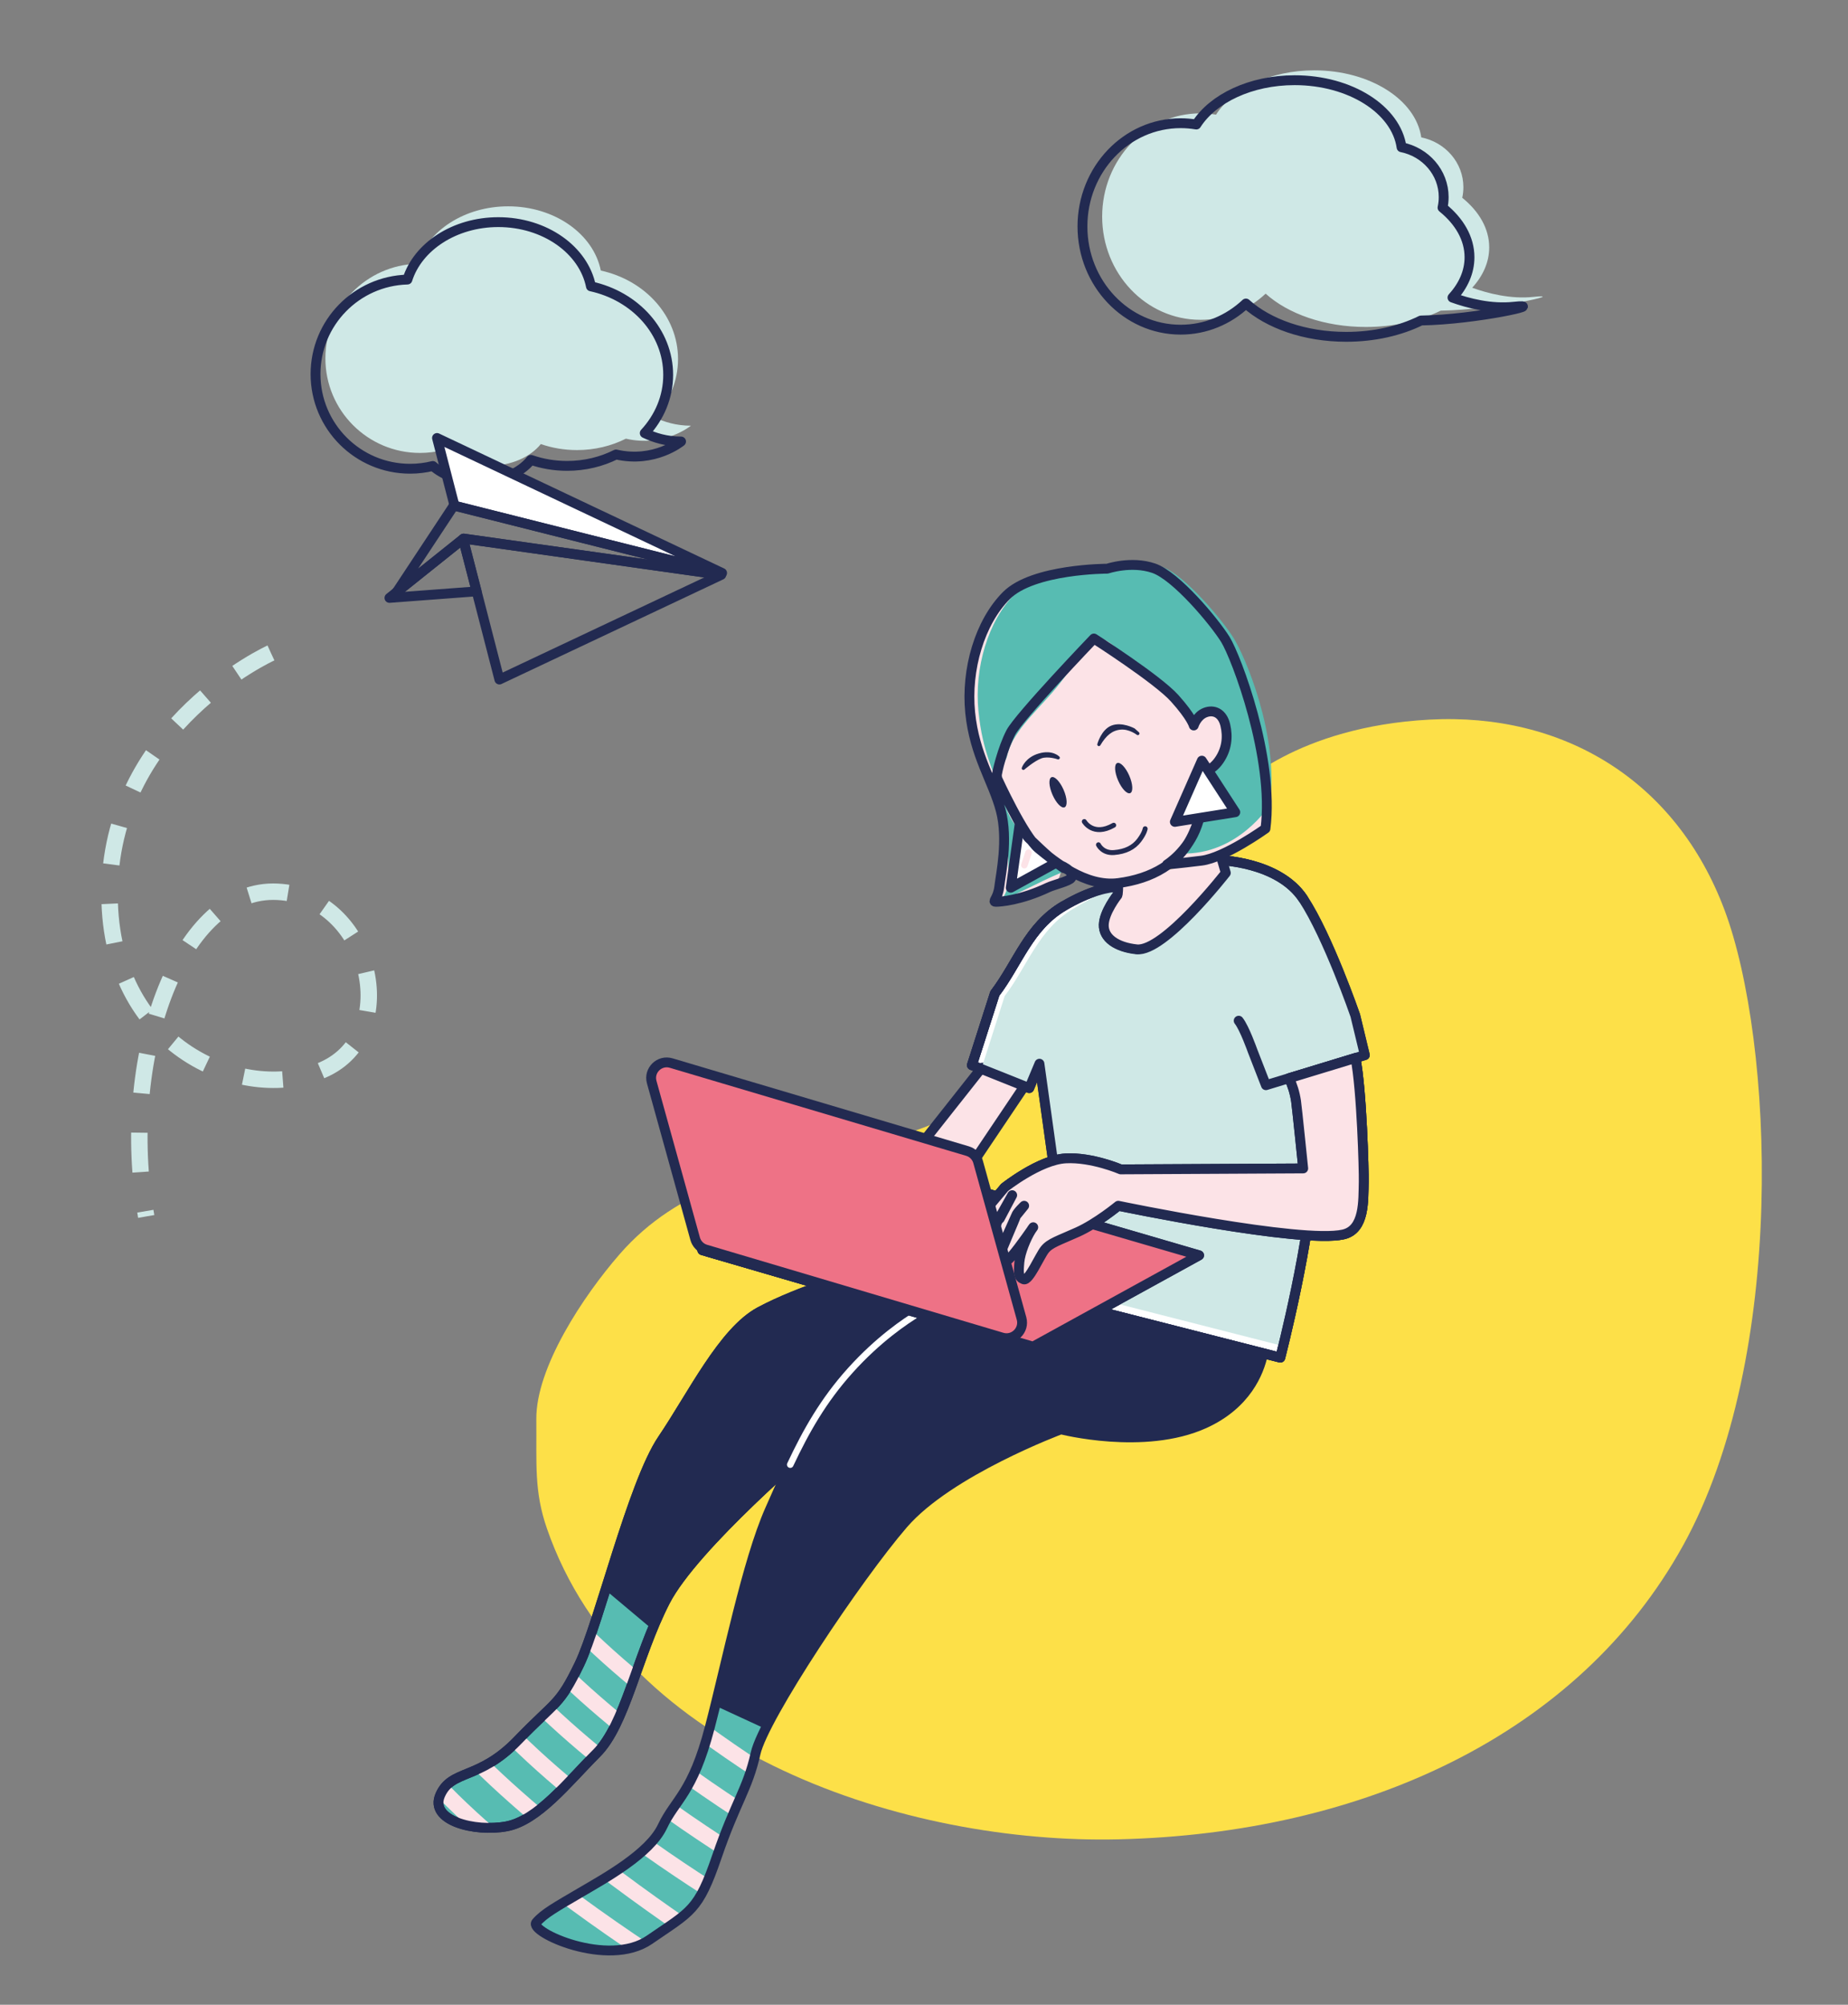 <?xml version="1.0" encoding="utf-8"?>
<!-- Generator: Adobe Illustrator 28.0.0, SVG Export Plug-In . SVG Version: 6.00 Build 0)  -->
<svg version="1.1" id="Ebene_1" xmlns="http://www.w3.org/2000/svg" xmlns:xlink="http://www.w3.org/1999/xlink" x="0px" y="0px"
	 viewBox="0 0 562.55 610.18" style="enable-background:new 0 0 562.55 610.18;" xml:space="preserve">
<rect x="0" y="0" width="562.55" height="610.18" fill="#808080" stroke="none"/>
<style type="text/css">
	.st0{fill:#FDE048;}
	.st1{fill:#FFFFFF;stroke:#222A51;stroke-width:3;stroke-linecap:round;stroke-linejoin:round;stroke-miterlimit:10;}
	.st2{fill:none;stroke:#222A51;stroke-width:3;stroke-linecap:round;stroke-linejoin:round;stroke-miterlimit:10;}
	.st3{fill:#FCE3E7;stroke:#222A51;stroke-width:3;stroke-linecap:round;stroke-linejoin:round;stroke-miterlimit:10;}
	.st4{fill:#57BCB2;}
	.st5{clip-path:url(#SVGID_00000083811416795879905950000005614181162371207066_);}
	.st6{fill:none;stroke:#FCE3E7;stroke-width:5;stroke-miterlimit:10;}
	.st7{fill:#57BCB2;stroke:#222A51;stroke-width:3;stroke-miterlimit:10;}
	.st8{fill:#EE7286;stroke:#222A51;stroke-width:3;stroke-linecap:round;stroke-linejoin:round;stroke-miterlimit:10;}
	.st9{fill:#222A51;}
	.st10{clip-path:url(#SVGID_00000139276859543076149920000009514930310016718264_);}
	.st11{fill:none;stroke:#FFFFFF;stroke-width:2;stroke-linecap:round;stroke-linejoin:round;stroke-miterlimit:10;}
	.st12{fill:#CFE8E6;}
	.st13{fill:#FCE3E7;}
	.st14{fill:#FCE3E7;stroke:#222A51;stroke-width:3;stroke-miterlimit:10;}
	.st15{fill:none;stroke:#CFE8E6;stroke-width:5;stroke-miterlimit:10;stroke-dasharray:12;}
	.st16{fill:none;stroke:#FCE3E7;stroke-width:2;stroke-linecap:round;stroke-linejoin:round;stroke-miterlimit:10;}
	.st17{fill:none;stroke:#222A51;stroke-width:1.5;stroke-linecap:round;stroke-linejoin:round;stroke-miterlimit:10;}
	.st18{fill:#222A51;stroke:#222A51;stroke-linecap:round;stroke-linejoin:round;stroke-miterlimit:10;}
</style>
<path class="st0" d="M376.64,239.98c0,0,17.89-18.76,58.47-20.95s75.05,18.33,89.89,58.04c14.84,39.71,19.2,135.71-12.65,193.31
	s-97.31,87.71-171.93,89.45c-64.01,1.5-150.17-25.9-173.93-94.6c-3.94-11.39-3.11-19.54-3.23-33.25
	c-0.14-15.72,14.26-37.48,25.31-50.18c36.5-41.97,97.3-18.13,133.09-69.38C364.42,251.18,376.64,239.98,376.64,239.98z"/>
<path class="st1" d="M213.83,380.52l100.64,29.36l19.71-10.84l55.55,14.18c0,0,4.88-18.86,7.84-37.28
	c4.91,0.33,8.93,0.31,11.36-0.25c6.55-1.5,6.05-10.33,6.2-16c0.08-3.2-0.6-28.11-2.52-37.67l-6.59,2.01l9.45-2.88l-2.91-12.07
	c0,0-8.29-24-15.85-35.49c-6.38-9.7-20.43-11.42-24.66-11.72l1.1,3.72c0,0-18.82,24.15-27.11,23.27
	c-6.23-0.66-10.12-3.46-10.04-7.42c0.09-3.93,4.13-9.02,4.13-9.02s0.36,0.07,0.37-2.49c-2.99,0.1-8.6,1.08-16.71,5.84
	c-10.7,6.27-13.96,17.45-20.95,26.62l-6.98,21.82l17.45,6.98l3.11-7.42l4.11,29.53c-7.17,2.14-14.73,8.15-14.73,8.15l-2.27,2.71
	l-41.35-12.06l-48.54,26.68"/>
<path class="st2" d="M199.86,497"/>
<polygon class="st3" points="298.85,324.98 280.15,348.64 291.49,360.85 316.42,323.76 "/>
<path class="st4" d="M384.43,412.25c-1.16,5.4-5.02,15.24-17.83,21.04c-18.33,8.29-43.64,1.75-43.64,1.75s-34.04,12.65-48,28.8
	c-13.96,16.15-42.52,58.9-44.95,69.82s-6.11,14.84-11.78,31.42c-5.67,16.58-7.85,16.58-20.51,25.31
	c-12.65,8.73-36.88-2.44-34.47-5.24c2.41-2.8,6.11-4.8,13.53-9.16s20.95-11.78,24.87-20.07s9.16-10.04,14.4-30.11
	c5.24-20.07,11.35-50.62,18.33-66.33c6.98-15.71,12.65-29.24,24.44-42.33c11.78-13.09,23.13-18.76,23.13-18.76"/>
<g>
	<defs>
		<path id="SVGID_1_" d="M216.06,525.8c-5.24,20.07-10.47,21.82-14.4,30.11c-3.93,8.29-17.45,15.71-24.87,20.07
			c-7.42,4.36-11.12,6.36-13.53,9.16c-2.41,2.8,21.82,13.96,34.47,5.24s14.84-8.73,20.51-25.31c5.67-16.58,9.36-20.5,11.78-31.42
			c0.39-1.75,1.45-4.31,3.01-7.45l-15.29-7.06C217.17,521.46,216.61,523.69,216.06,525.8z"/>
	</defs>
	<clipPath id="SVGID_00000140717149994324184450000012809567744774010022_">
		<use xlink:href="#SVGID_1_"  style="overflow:visible;"/>
	</clipPath>
	
		<g id="Ebene_6_00000046318856630857659650000001446118125584280500_" style="clip-path:url(#SVGID_00000140717149994324184450000012809567744774010022_);">
		<path class="st6" d="M242.15,545.94c0,0-43.43-25.87-70.53-54.96"/>
		<path class="st6" d="M235.13,557.42c0,0-43.43-25.87-70.53-54.96"/>
		<path class="st6" d="M228.63,567.42c0,0-43.43-25.87-70.53-54.96"/>
		<path class="st6" d="M221.99,578.75c0,0-43.43-25.87-70.53-54.96"/>
		<path class="st6" d="M214.86,590.89c0,0-47.69-31.11-74.8-60.21"/>
		<path class="st6" d="M208.52,601.71c0,0-49.07-30.12-76.17-59.21"/>
		<path class="st6" d="M200.48,615.41c0,0-49.92-31.72-77.03-60.8"/>
		<path class="st6" d="M193.28,627.68c0,0-50.81-30.2-77.92-59.29"/>
		<path class="st6" d="M185.01,641.79c0,0-43.43-25.87-70.53-54.96"/>
		<path class="st6" d="M177.26,654.99c0,0-43.43-25.87-70.53-54.96"/>
		<path class="st6" d="M169.51,668.2c0,0-43.43-25.87-70.53-54.96"/>
	</g>
</g>
<path class="st7" d="M247.86,439.4c0,0-36.65,30.98-45.38,48c-8.73,17.02-12.16,37.53-20.89,46.25
	c-8.73,8.73-17.89,20.51-27.49,22.25c-9.6,1.75-23.56-1.75-20.07-9.6s11.78-4.36,23.56-16.58c11.78-12.22,12.65-10.47,18.76-23.13
	c6.11-12.65,16.15-54.98,25.31-68.51c9.16-13.53,18.46-32.83,29.67-38.84c12.22-6.55,30.55-11.78,30.55-11.78"/>
<path class="st8" d="M243.49,531.04"/>
<path class="st8" d="M209.46,515.33"/>
<path class="st2" d="M199.86,497"/>
<polygon class="st8" points="213.18,379.02 262.18,352.08 365.02,382.08 314.47,409.87 213.77,380.5 "/>
<path class="st9" d="M279.6,399.7l-29.2-8.52c-5.97,2.1-13.22,4.94-19.07,8.07c-11.21,6.01-20.51,25.31-29.67,38.84
	c-5.84,8.63-12.04,28.96-17.35,45.85l14.28,11.99c1.19-2.89,2.47-5.76,3.89-8.53c6.27-12.22,26.93-31.64,38.09-41.62
	c4.79-10.15,10.04-19.5,18.26-28.64C267.37,407.65,275.68,402.06,279.6,399.7z"/>
<path class="st9" d="M334.18,399.03l-19.71,10.84L279.6,399.7c-3.92,2.36-12.24,7.94-20.78,17.44
	c-8.22,9.13-13.47,18.48-18.26,28.64c-2.08,4.4-4.07,8.94-6.18,13.69c-6.25,14.06-11.8,39.99-16.65,59.68l15.29,7.06
	c8.18-16.47,30.21-48.81,41.94-62.37c13.96-16.15,48-28.8,48-28.8s25.31,6.55,43.64-1.75c13.11-5.93,16.84-16.09,17.9-21.41
	L334.18,399.03z"/>
<g>
	<defs>
		<path id="SVGID_00000042732674467020799310000012600174983349786807_" d="M176.35,506.6c-6.11,12.65-6.98,10.91-18.76,23.13
			s-20.07,8.73-23.56,16.58c-3.49,7.85,10.47,11.35,20.07,9.6c9.6-1.75,18.76-13.53,27.49-22.25c7.31-7.31,10.9-22.86,17-37.72
			l-14.28-11.99C181.29,493.53,178.56,502.01,176.35,506.6z"/>
	</defs>
	<clipPath id="SVGID_00000045577915023180769900000007650473957594420644_">
		<use xlink:href="#SVGID_00000042732674467020799310000012600174983349786807_"  style="overflow:visible;"/>
	</clipPath>
	
		<g id="Ebene_6_00000156550305638104273370000001382868926463090080_" style="clip-path:url(#SVGID_00000045577915023180769900000007650473957594420644_);">
		<path class="st6" d="M242.15,545.94c0,0-43.43-25.87-70.53-54.96"/>
		<path class="st6" d="M235.13,557.42c0,0-43.43-25.87-70.53-54.96"/>
		<path class="st6" d="M228.63,567.42c0,0-43.43-25.87-70.53-54.96"/>
		<path class="st6" d="M221.99,578.75c0,0-43.43-25.87-70.53-54.96"/>
		<path class="st6" d="M214.86,590.89c0,0-47.69-31.11-74.8-60.21"/>
		<path class="st6" d="M208.52,601.71c0,0-49.07-30.12-76.17-59.21"/>
		<path class="st6" d="M200.48,615.41c0,0-49.92-31.72-77.03-60.8"/>
		<path class="st6" d="M193.28,627.68c0,0-50.81-30.2-77.92-59.29"/>
		<path class="st6" d="M185.01,641.79c0,0-43.43-25.87-70.53-54.96"/>
		<path class="st6" d="M177.26,654.99c0,0-43.43-25.87-70.53-54.96"/>
		<path class="st6" d="M169.51,668.2c0,0-43.43-25.87-70.53-54.96"/>
	</g>
</g>
<path class="st2" d="M247.86,439.4c0,0-36.65,30.98-45.38,48c-8.73,17.02-12.16,37.53-20.89,46.25
	c-8.73,8.73-17.89,20.51-27.49,22.25c-9.6,1.75-23.56-1.75-20.07-9.6s11.78-4.36,23.56-16.58c11.78-12.22,12.65-10.47,18.76-23.13
	c6.11-12.65,16.15-54.98,25.31-68.51c9.16-13.53,18.46-32.83,29.67-38.84c6.11-3.27,13.75-6.22,19.85-8.35"/>
<path class="st2" d="M384.43,412.25c-1.16,5.4-5.02,15.24-17.83,21.04c-18.33,8.29-43.64,1.75-43.64,1.75s-34.04,12.65-48,28.8
	c-13.96,16.15-42.52,58.9-44.95,69.82s-6.11,14.84-11.78,31.42c-5.67,16.58-7.85,16.58-20.51,25.31
	c-12.65,8.73-36.88-2.44-34.47-5.24c2.41-2.8,6.11-4.8,13.53-9.16s20.95-11.78,24.87-20.07s9.16-10.04,14.4-30.11
	c5.24-20.07,11.35-50.62,18.33-66.33c6.98-15.71,12.65-29.24,24.44-42.33"/>
<path class="st11" d="M279.6,399.7c-3.92,2.36-12.24,7.94-20.78,17.44c-8.22,9.13-13.47,18.48-18.26,28.64"/>
<path class="st12" d="M215.19,381.89l98.92,28.85l21.02-15.2l55.55,14.18c0,0,3.57-14.5,6.53-32.91c4.91,0.33,8.93,0.31,11.36-0.25
	c6.55-1.5,6.05-10.33,6.2-16c0.08-3.2-0.6-28.11-2.52-37.67l-6.59,2.01l9.45-2.88l-2.91-12.07c0,0-8.29-24-15.85-35.49
	c-6.38-9.7-20.43-11.42-24.66-11.72l1.1,3.72c0,0-18.82,24.15-27.11,23.27c-6.23-0.66-10.12-3.46-10.04-7.42
	c0.09-3.93,4.13-9.02,4.13-9.02s0.38,0.3,0.37-2.49c-2.99,0.1-5.25,0.99-13.36,5.75c-10.7,6.27-13.96,17.45-20.95,26.62l-6.98,21.82
	l14.1,7.07l3.11-7.42l4.11,29.53c-7.17,2.14-14.73,8.15-14.73,8.15l-2.27,2.71l-41.35-12.06l-47.21,25.95"/>
<g>
	<path class="st13" d="M322.67,263.25c0,0,0.02,0.06,0.05,0.16C325.33,265.28,322.67,263.25,322.67,263.25z"/>
	<path class="st13" d="M373,194.6c-3.35-5.38-14.98-19.35-21.82-21.67s-14.11,0.15-14.11,0.15s-22.55,0-30.69,8.15
		s-12.36,22.55-11.05,35.64c1.31,13.09,6.98,20.95,9.31,29.82c2.33,8.87,0,19.35-0.44,23.13c-0.44,3.78-2.33,4.65-1.02,4.65
		s7.56-0.44,15.85-4.36c4.69-2.22,3.92-5.87,3.69-6.67c-0.19-0.13-0.39-0.28-0.63-0.46c-0.74-0.53-1.51-1.15-2.28-1.8
		c5.12,3.89,12.73,8.64,20.61,7.62c5.72-0.75,11.01-2.56,15.27-5.71c1.11-0.1,4.37-0.43,10.04-1.12c7.13-0.87,19.49-9.75,19.49-9.75
		C387.98,230.82,376.35,199.98,373,194.6z"/>
</g>
<path class="st2" d="M377.07,310.67c1.75,2.18,4.22,9.16,4.22,9.16l4.07,10.47l30.11-9.16l-2.91-12.07c0,0-8.29-24-15.85-35.49
	c-7.56-11.49-25.89-11.78-25.89-11.78"/>
<path class="st2" d="M328.2,397.51l61.53,15.71c0,0,9.6-37.09,10.04-58.04"/>
<path class="st2" d="M340.5,269.92c-3,0.1-8.62,1.09-16.71,5.84c-10.7,6.27-13.96,17.45-20.95,26.62l-6.98,21.82l17.45,6.98
	l3.11-7.42l4.8,34.47l-7.42-1.75v3.49"/>
<path class="st12" d="M199.27,127.02c4.45-4.81,7.13-10.99,7.13-17.74c0-13.05-10.02-23.99-23.51-26.93
	c-2.22-11.09-14-19.55-28.2-19.55c-13.3,0-24.48,7.42-27.67,17.48c-15.52,0.44-27.97,13.15-27.97,28.78
	c0,15.91,12.89,28.8,28.8,28.8c2.38,0,4.69-0.29,6.9-0.84c3.36,2.91,8.4,4.77,14.04,4.77c6.77,0,12.66-2.67,15.84-6.63
	c3.42,1.18,7.12,1.83,11,1.83c5.41,0,10.49-1.26,14.9-3.47c11.72,2.7,19.79-3.95,19.79-3.95
	C205.86,129.57,202.14,128.42,199.27,127.02z"/>
<path class="st2" d="M196.27,131.83c4.45-4.81,7.13-10.99,7.13-17.74c0-13.05-10.02-23.99-23.51-26.93
	c-2.22-11.09-14-19.55-28.2-19.55c-13.3,0-24.48,7.42-27.67,17.48c-15.52,0.44-27.97,13.15-27.97,28.78
	c0,15.91,12.89,28.8,28.8,28.8c2.38,0,4.69-0.29,6.9-0.84c3.36,2.91,8.4,4.77,14.04,4.77c6.77,0,12.66-2.67,15.84-6.63
	c3.42,1.18,7.12,1.83,11,1.83c5.41,0,10.49-1.26,14.9-3.47c11.72,2.7,19.79-3.95,19.79-3.95
	C202.86,134.38,199.14,133.22,196.27,131.83z"/>
<path class="st12" d="M466.86,90.36c-7.01,0.75-14.01-1.08-18.71-2.78c3.29-3.6,5.18-7.79,5.18-12.27c0-5.72-3.08-10.97-8.21-15.11
	c0.23-1.04,0.35-2.11,0.35-3.22c0-7.46-5.5-13.69-12.82-15.16c-1.65-11.46-15.6-20.41-32.56-20.41c-13.35,0-24.83,5.55-29.92,13.49
	c-1.55-0.26-3.15-0.4-4.77-0.4c-16.51,0-29.89,14.07-29.89,31.42c0,17.35,13.38,31.42,29.89,31.42c7.63,0,14.59-3.01,19.87-7.96
	c6.81,6.14,17.94,10.14,30.53,10.14c8.56,0,16.45-1.85,22.76-4.97C455.43,94.28,477.4,89.23,466.86,90.36z"/>
<path class="st2" d="M460.86,93.36c-7.01,0.75-14.01-1.08-18.71-2.78c3.29-3.6,5.18-7.79,5.18-12.27c0-5.72-3.08-10.97-8.21-15.11
	c0.23-1.04,0.35-2.11,0.35-3.22c0-7.46-5.5-13.69-12.82-15.16c-1.65-11.46-15.6-20.41-32.56-20.41c-13.35,0-24.83,5.55-29.92,13.49
	c-1.55-0.26-3.15-0.4-4.77-0.4c-16.51,0-29.89,14.07-29.89,31.42c0,17.35,13.38,31.42,29.89,31.42c7.63,0,14.59-3.01,19.87-7.96
	c6.81,6.14,17.94,10.14,30.53,10.14c8.56,0,16.45-1.85,22.76-4.97C449.43,97.28,471.4,92.23,460.86,93.36z"/>
<polygon class="st2" points="120.76,180.21 119.65,181.9 145.09,179.99 140.97,164.05 "/>
<polygon class="st2" points="138.29,153.67 138.16,153.87 138.35,153.92 "/>
<polygon class="st2" points="118.55,181.98 119.65,181.9 120.76,180.21 "/>
<polygon class="st1" points="133.03,133.31 138.29,153.67 138.35,153.92 219.61,174.4 219.81,174.39 "/>
<polygon class="st2" points="138.35,153.92 138.16,153.87 120.76,180.21 140.97,164.05 141.12,163.92 216.96,174.6 219.61,174.4 "/>
<polygon class="st2" points="216.96,174.6 141.12,163.92 140.97,164.05 145.09,179.99 152.02,206.83 219.56,174.97 "/>
<g>
	<path class="st14" d="M313.87,374.46c0.41-0.58,0.66-0.95,0.66-0.95C314.32,373.77,314.1,374.1,313.87,374.46z"/>
	<path class="st14" d="M309.29,370.02l2.47-3.05C311.76,366.96,309.58,369,309.29,370.02z"/>
	<path class="st14" d="M308.13,363.76l-4.04,7.2c0.18-0.06,0.26-0.08,0.26-0.08L308.13,363.76z"/>
	<path class="st3" d="M412.61,322.02l-20.19,6.15c0.96,2.05,1.72,4.37,2.11,6.95c0.28,1.88,2.18,20.51,2.18,20.51l-55.56,0.29
		c0,0-8.73-3.78-16.73-3.35s-18.62,8.87-18.62,8.87l-6.84,8.15c0,0-2.47,4.51,0.87,3.05c2.47-1.07,3.75-1.51,4.25-1.67l4.04-7.2
		l-3.78,7.13c0,0-0.09,0.02-0.26,0.08l-0.61,1.09l-1.31,5.24c0,0-1.16,3.05,0.29,4.22c1.52,1.21,1.89-0.44,1.89-0.44l4.95-11.05
		c0.29-1.02,2.47-3.05,2.47-3.05l-2.47,3.05c-0.29,1.02-4.8,11.2-4.8,11.78c0,0.58,0.58,2.62,2.18,1.75c1.28-0.7,5.55-6.72,7.2-9.09
		c0.23-0.36,0.45-0.69,0.66-0.95c0,0-0.25,0.37-0.66,0.95c-1.52,2.42-3.31,6.76-3.56,9.67c-0.29,3.35-0.29,4.65,1.31,5.24
		c1.6,0.58,4.8-6.98,6.4-9.02c1.6-2.04,4.22-2.76,10.04-5.38c5.82-2.62,12.36-8,12.36-8s55.85,11.64,68.51,8.73
		c6.55-1.5,6.05-10.33,6.2-16C415.21,356.49,414.53,331.58,412.61,322.02z"/>
</g>
<path class="st2" d="M340.13,272.42c0,0-4.04,5.09-4.13,9.02c-0.09,3.96,3.81,6.76,10.04,7.42"/>
<path class="st2" d="M396.71,273.58c-7.56-11.49-25.89-11.78-25.89-11.78"/>
<path class="st2" d="M328.2,397.51l61.53,15.71c0,0,9.6-37.09,10.04-58.04"/>
<path class="st2" d="M323.78,275.76c-10.7,6.27-13.96,17.45-20.95,26.62l-6.98,21.82"/>
<g>
	<path class="st14" d="M313.87,374.46c0.41-0.58,0.66-0.95,0.66-0.95C314.32,373.77,314.1,374.1,313.87,374.46z"/>
	<path class="st14" d="M309.29,370.02l2.47-3.05C311.76,366.96,309.58,369,309.29,370.02z"/>
	<path class="st14" d="M308.13,363.76l-4.04,7.2c0.18-0.06,0.26-0.08,0.26-0.08L308.13,363.76z"/>
</g>
<polyline class="st2" points="214.97,378.04 262.18,352.08 365.02,382.08 314.47,409.87 215.55,381.02 "/>
<polyline class="st8" points="213.64,378.77 262.18,352.08 365.02,382.08 314.47,409.87 213.83,380.52 "/>
<path class="st3" d="M412.61,322.02l-20.19,6.15c0.96,2.05,1.72,4.37,2.11,6.95c0.28,1.88,2.18,20.51,2.18,20.51l-55.56,0.29
	c0,0-8.73-3.78-16.73-3.35s-18.62,8.87-18.62,8.87l-6.84,8.15c0,0-2.47,4.51,0.87,3.05c2.47-1.07,3.75-1.51,4.25-1.67l4.04-7.2
	l-3.78,7.13c0,0-0.09,0.02-0.26,0.08l-0.61,1.09l-1.31,5.24c0,0-1.16,3.05,0.29,4.22c1.52,1.21,1.89-0.44,1.89-0.44l4.95-11.05
	c0.29-1.02,2.47-3.05,2.47-3.05l-2.47,3.05c-0.29,1.02-4.8,11.2-4.8,11.78c0,0.58,0.58,2.62,2.18,1.75c1.28-0.7,5.55-6.72,7.2-9.09
	c0.23-0.36,0.45-0.69,0.66-0.95c0,0-0.25,0.37-0.66,0.95c-1.52,2.42-3.31,6.76-3.56,9.67c-0.29,3.35-0.29,4.65,1.31,5.24
	c1.6,0.58,4.8-6.98,6.4-9.02c1.6-2.04,4.22-2.76,10.04-5.38c5.82-2.62,12.36-8,12.36-8s55.85,11.64,68.51,8.73
	c6.55-1.5,6.05-10.33,6.2-16C415.21,356.49,414.53,331.58,412.61,322.02z"/>
<path class="st8" d="M305.04,407.1l-90.21-26.79c-1.57-0.46-2.78-1.7-3.22-3.28l-13.22-47.66c-1-3.59,2.35-6.87,5.92-5.81
	l90.21,26.79c1.57,0.46,2.78,1.7,3.22,3.28l13.22,47.66C311.95,404.88,308.61,408.16,305.04,407.1z"/>
<path class="st15" d="M82.47,198.74c0,0-47.78,21.6-49.09,71.35c-1.31,49.75,42.55,66.76,66.11,54.98
	c23.56-11.78,12.44-53.67-16.36-53.67S36,322.45,44.51,370.24"/>
<line class="st16" x1="366.44" y1="240.43" x2="363.5" y2="245.27"/>
<path class="st3" d="M340.42,268.87c-0.05,3.77-0.29,3.64-0.29,3.64s-4.04,5.09-4.13,9.02c-0.09,3.96,3.81,6.76,10.04,7.42
	c8.29,0.87,27.11-23.27,27.11-23.27l-1.54-5.23"/>
<path class="st17" d="M330.07,250.05c0,0,2.69,4.7,8.95,1.12"/>
<path class="st17" d="M334.38,257.12c0,0,1.25,2.65,4.74,2.37c3.49-0.28,5.99-1.53,7.67-3.76c1.67-2.23,1.81-3.49,1.81-3.49"/>
<g>
	
		<ellipse transform="matrix(0.917 -0.399 0.399 0.917 -69.489 148.392)" class="st9" cx="322.03" cy="241.26" rx="1.85" ry="4.99"/>
	
		<ellipse transform="matrix(0.917 -0.399 0.399 0.917 -66.111 156.007)" class="st9" cx="342.02" cy="236.95" rx="1.85" ry="4.99"/>
	<path class="st18" d="M311.52,233.84c0,0,0.98-2.93,4.88-4.04c3.9-1.12,5.72,0.84,5.72,0.84s-3.07-1.12-5.3-0.28
		C314.59,231.19,311.52,233.84,311.52,233.84z"/>
	<path class="st18" d="M334.52,226.59c0,0,1.12-4.18,4.04-5.3c2.93-1.12,6.55,0.84,6.55,0.84l1.25,1.12c0,0-2.51-1.95-5.3-1.67
		C338.29,221.85,336.33,223.53,334.52,226.59z"/>
</g>
<g>
	<path class="st4" d="M325.19,262.83c0,0,0.02,0.06,0.05,0.16C327.85,264.86,325.19,262.83,325.19,262.83z"/>
	<path class="st4" d="M375.52,194.18c-3.35-5.38-14.98-19.35-21.82-21.67s-14.11,0.15-14.11,0.15s-22.55,0-30.69,8.15
		s-12.36,22.55-11.05,35.64c1.31,13.09,4.71,17.65,7.04,26.52c2.33,8.87,2.27,22.64,1.83,26.42c-0.44,3.78-2.67,4.62-1.41,4.25
		c4.2-1.26,9.5-4.52,18.07-8.19c2.94-1.26-0.4-0.46-0.63-1.26c-0.19-0.13,2.11-1.46,1.87-1.63c-0.36-0.26-2.78,0.44-4.8-1.38
		c-2.1-1.88-5.28-5.7-5.68-6.03c2.56,1.94-9.1-1.64-9.87-19.33c-0.05-1.14,2.02-4.47,2.25-5.56c1.44-6.95,8.02-12.87,13.69-19.34
		c7.17-8.19,10.75-16.33,12.81-16.6c5.72-0.75,7.18,5.49,18.52,11.89c0.21-0.02,3.67,2.69,10.71,11.97c2.44,3.22,5.4-3.56,7.14-2.1
		c2.04,1.7,4.37,6.13,2.94,9.45c-0.66,1.54,2.33,2.7,0.7,4.41c-4.19,4.4-4.05,9.24-6.14,14.08c-1.52,3.51-1.29,7.11-2.47,9.96
		c-1.89,4.58-5.28,5.79-4.91,5.8c17.45,0.58,27.1-14.91,27.1-14.91C389.37,223.46,378.87,199.56,375.52,194.18z"/>
</g>
<polyline class="st1" points="310.35,251.11 307.69,270.19 321.26,262.72 "/>
<path class="st2" d="M303.55,236.93c0,0,8.07,17.67,12.65,21.38c4.58,3.71,14.18,11.78,24.22,10.47
	c10.04-1.31,18.76-5.89,22.91-15.27s3.42-15.85,3.42-15.85s0.44,5.53-2.33,13.53s-9.16,11.93-9.16,11.93s3.35-0.29,10.47-1.16
	c7.13-0.87,19.49-9.75,19.49-9.75c2.76-21.38-8.87-52.22-12.22-57.6c-3.35-5.38-14.98-19.35-21.82-21.67
	c-6.84-2.33-14.11,0.15-14.11,0.15s-22.55,0-30.69,8.15c-8.15,8.15-12.36,22.55-11.05,35.64s6.98,20.95,9.31,29.82
	s0,19.35-0.44,23.13c-0.44,3.78-2.33,4.65-1.02,4.65c1.31,0,7.56-0.44,15.85-4.36c1.7-0.81,6.52-1.93,7.07-2.91
	c1.16-2.07-3.44-3.93-3.44-3.93s3.05,2.33-0.58-0.29c-3.64-2.62-8.15-7.27-9.02-8c-0.87-0.73-9.31-17.02-9.31-17.02
	s-0.22-1.02-0.29-1.89c-0.07-0.87,1.75-8.29,4.22-13.09c2.47-4.8,25.31-28.65,25.31-28.65s19.35,12.36,24.58,18.18
	s5.82,8.29,5.82,8.29s0.87-2.91,3.49-3.93c2.62-1.02,5.24,0.15,6.11,3.78c0.87,3.64,0.44,7.42-1.89,10.76
	c-2.33,3.35-4.8,3.35-4.8,3.35"/>
<polygon class="st1" points="365.85,231.52 357.64,250.15 376.03,247.21 "/>
<line class="st16" x1="313.08" y1="259.55" x2="311.82" y2="263.33"/>
</svg>
